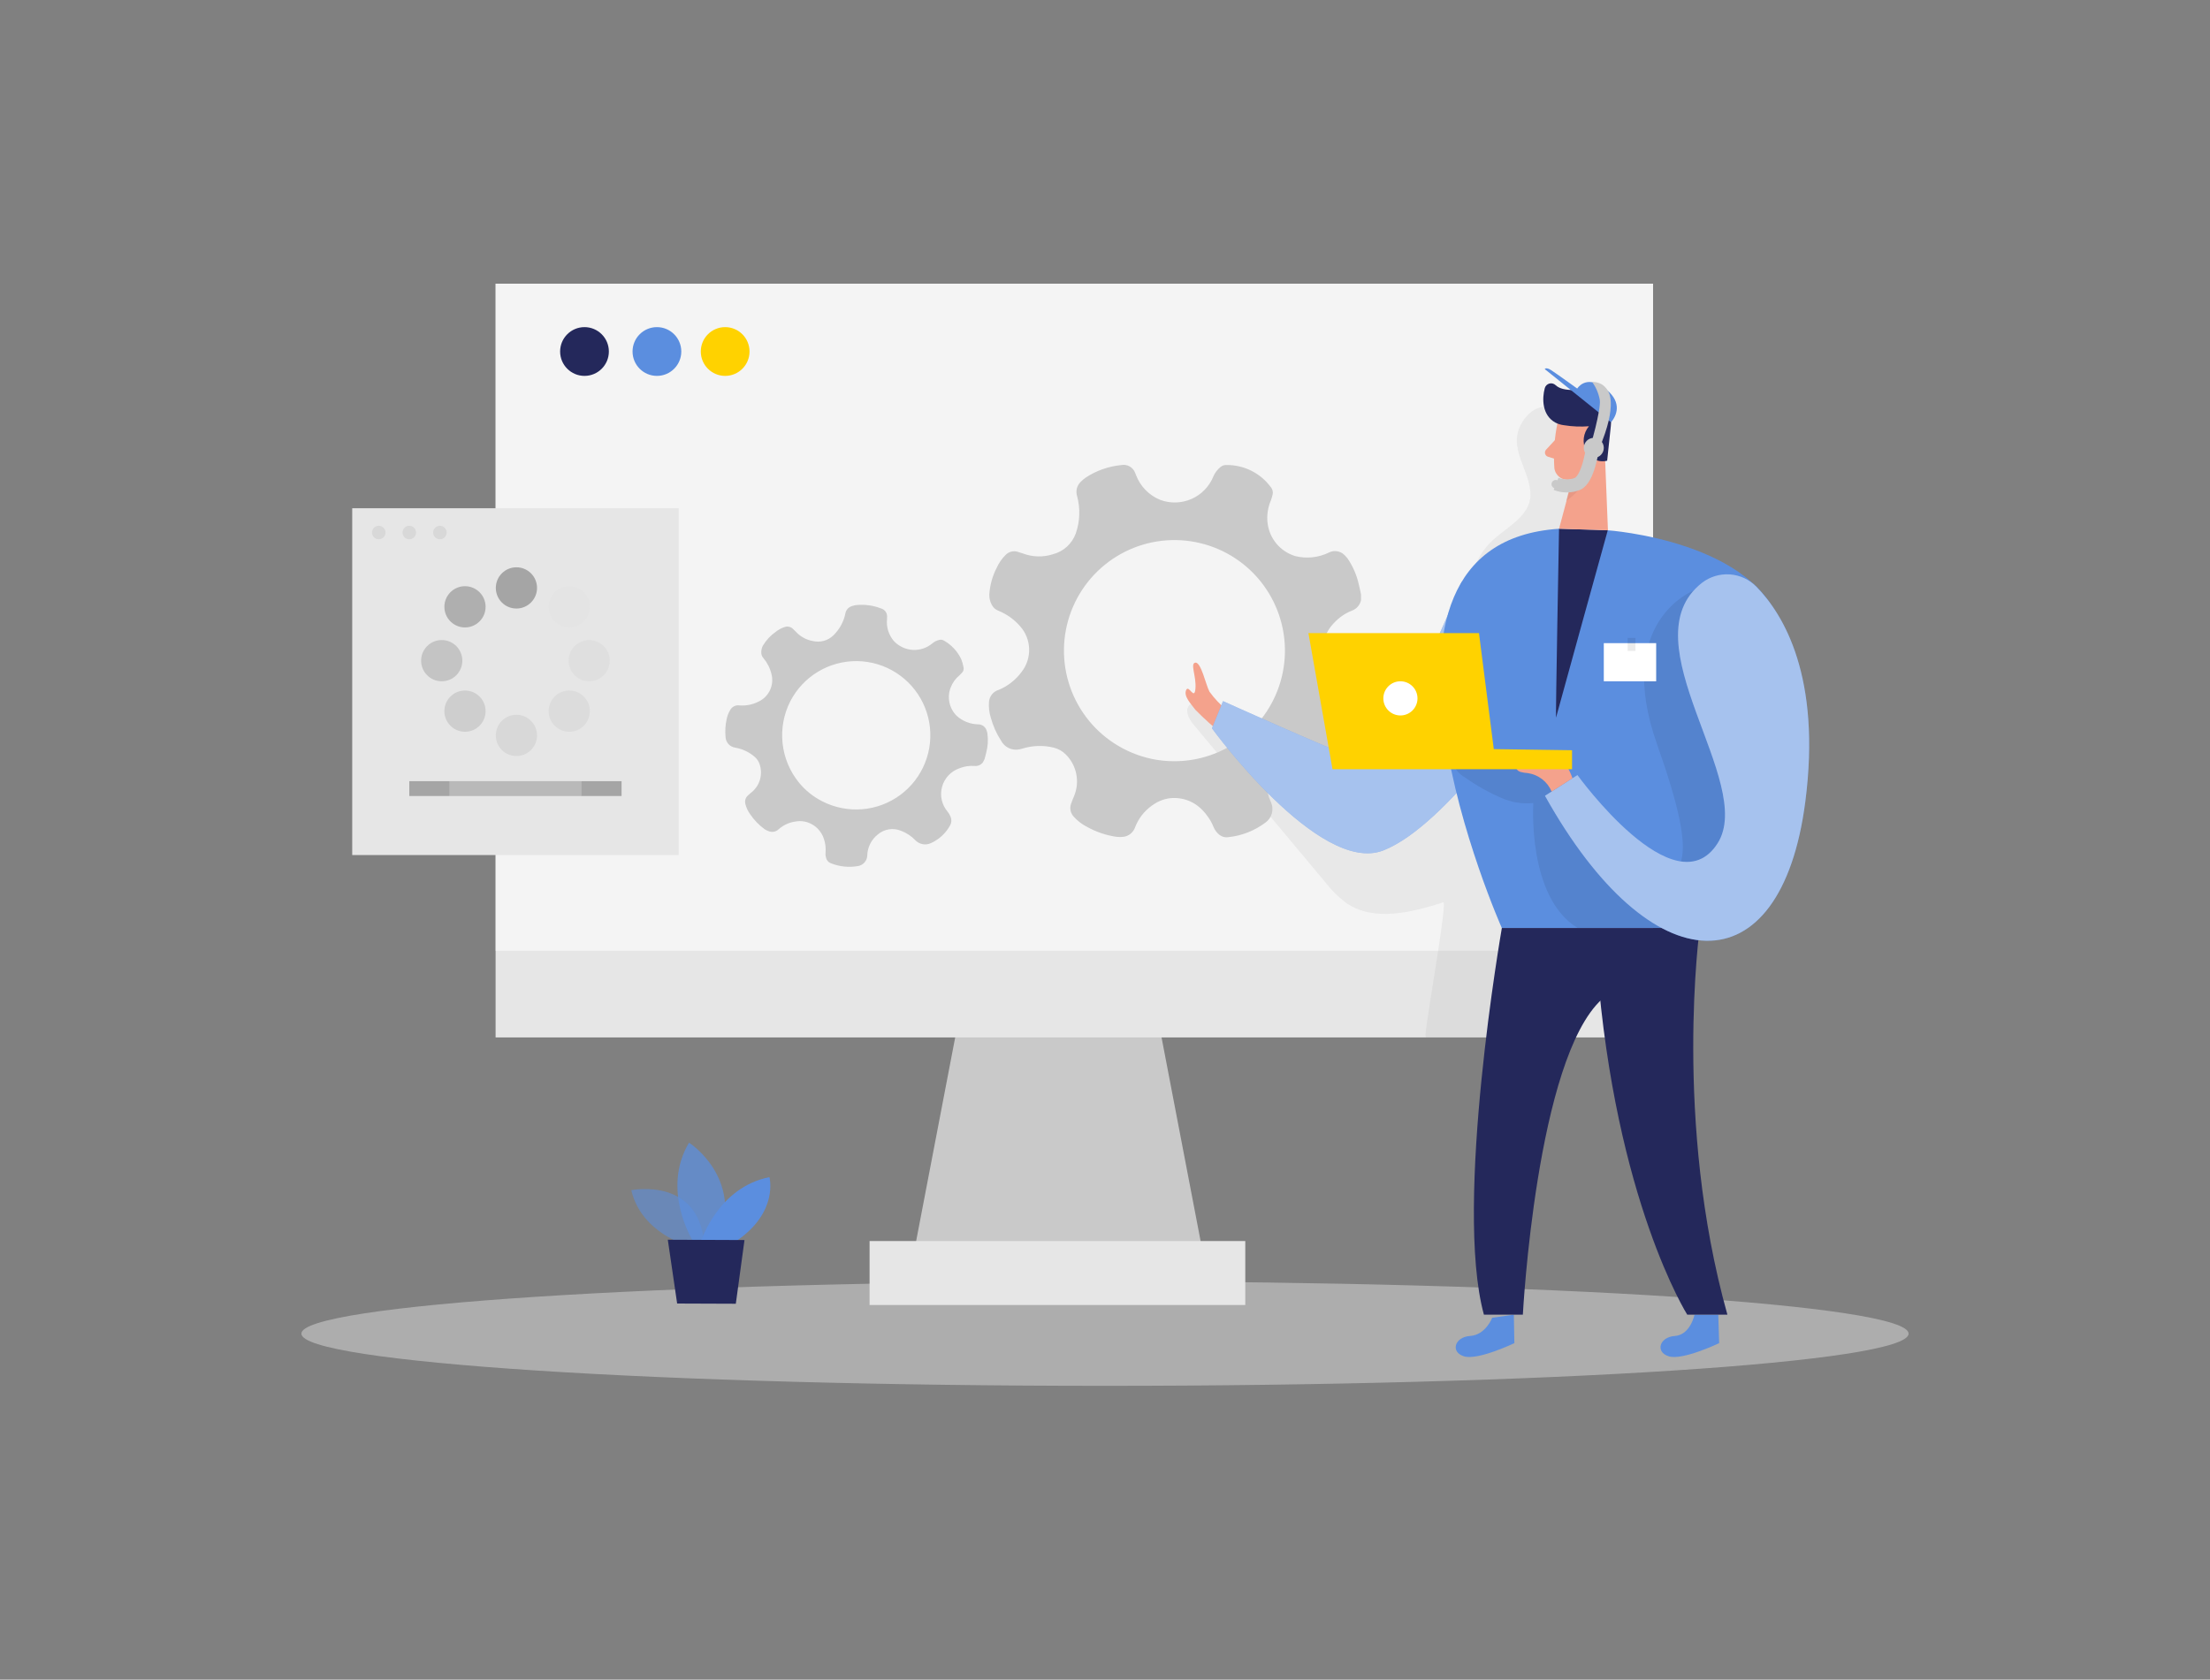 <svg width="171" height="130" viewBox="0 0 171 130" fill="none" xmlns="http://www.w3.org/2000/svg">
<rect x="0" y="0" width="171" height="130" fill="#808080" stroke="none"/>
<g id="IT Support_Two Color">
<path id="Vector" opacity="0.45" d="M85.5 107.261C119.841 107.261 147.68 105.452 147.68 103.221C147.68 100.991 119.841 99.182 85.5 99.182C51.159 99.182 23.32 100.991 23.32 103.221C23.32 105.452 51.159 107.261 85.5 107.261Z" fill="#E6E6E6"/>
<path id="Vector_2" d="M75.125 73.949L70.422 98.48H93.362L88.659 73.949H75.125Z" fill="#C9C9C9"/>
<path id="Vector_3" d="M127.908 21.956H38.347V80.295H127.908V21.956Z" fill="#E6E6E6"/>
<path id="Vector_4" d="M96.354 96.054H67.284V101.005H96.354V96.054Z" fill="#E6E6E6"/>
<path id="Vector_5" opacity="0.56" d="M127.908 21.956H38.347V73.59H127.908V21.956Z" fill="white"/>
<path id="Vector_6" d="M45.225 29.093C46.267 29.093 47.111 28.248 47.111 27.206C47.111 26.164 46.267 25.319 45.225 25.319C44.184 25.319 43.34 26.164 43.34 27.206C43.34 28.248 44.184 29.093 45.225 29.093Z" fill="#24285B"/>
<path id="Vector_7" d="M50.83 29.093C51.871 29.093 52.715 28.248 52.715 27.206C52.715 26.164 51.871 25.319 50.83 25.319C49.788 25.319 48.944 26.164 48.944 27.206C48.944 28.248 49.788 29.093 50.83 29.093Z" fill="#5B8EDF"/>
<path id="Vector_8" d="M56.109 29.093C57.151 29.093 57.995 28.248 57.995 27.206C57.995 26.164 57.151 25.319 56.109 25.319C55.068 25.319 54.224 26.164 54.224 27.206C54.224 28.248 55.068 29.093 56.109 29.093Z" fill="#FFD200"/>
<path id="Vector_9" opacity="0.16" d="M123.432 73.594C123.253 74.403 123.06 75.211 122.863 76.016C122.565 77.514 122.039 78.957 121.303 80.295H110.325C110.315 80.254 110.308 80.213 110.304 80.171C110.265 79.828 110.842 76.401 111.278 73.59C111.59 71.523 111.825 69.79 111.684 69.837C109.205 70.624 106.311 71.365 104.165 69.888C103.542 69.416 102.986 68.862 102.51 68.241L92.374 56.106C91.998 55.678 91.626 54.955 92.049 54.548C92.472 54.142 93.011 54.441 93.447 54.698L98.15 57.475C99.432 58.224 101.39 59.983 102.886 60.043C105.272 60.171 108.718 57.608 110.107 55.845C111.706 53.817 112.565 51.292 113.01 48.746C113.437 46.363 113.604 43.706 115.314 41.994C116.481 40.83 118.375 40.005 118.417 38.357C118.469 36.397 116.524 34.651 117.806 32.645C119.29 30.317 121.654 31.879 122.205 33.958C122.611 35.52 122.564 37.163 122.705 38.768C122.992 42.007 124.065 45.118 124.727 48.297C126.459 56.641 125.322 65.267 123.432 73.594Z" fill="#A5A5A5"/>
<path id="Vector_10" opacity="0.58" d="M53.177 96.397C53.177 96.397 49.62 95.425 48.846 92.118C48.846 92.118 54.357 91.001 54.515 96.696L53.177 96.397Z" fill="#5B8EDF"/>
<path id="Vector_11" opacity="0.73" d="M53.613 96.046C53.613 96.046 51.129 92.113 53.313 88.438C53.313 88.438 57.503 91.099 55.643 96.054L53.613 96.046Z" fill="#5B8EDF"/>
<path id="Vector_12" d="M54.254 96.046C54.254 96.046 55.566 91.895 59.534 91.108C59.534 91.108 60.278 93.803 56.969 96.058L54.254 96.046Z" fill="#5B8EDF"/>
<path id="Vector_13" d="M51.672 95.952L52.394 100.89L56.934 100.907L57.606 95.977L51.672 95.952Z" fill="#24285B"/>
<path id="Vector_14" d="M52.514 39.337H27.253V66.179H52.514V39.337Z" fill="#E6E6E6"/>
<path id="Vector_15" d="M104.618 47.257C104.793 47.192 104.948 47.083 105.069 46.94C105.19 46.798 105.273 46.627 105.31 46.444V46.017C105.255 45.751 105.203 45.482 105.135 45.221C104.977 44.512 104.687 43.84 104.28 43.239C104.2 43.134 104.111 43.035 104.015 42.944C103.862 42.795 103.666 42.697 103.454 42.664C103.243 42.631 103.027 42.664 102.835 42.76C102.022 43.162 101.093 43.261 100.215 43.038C99.647 42.865 99.142 42.53 98.763 42.074C98.383 41.618 98.145 41.061 98.077 40.471C98.01 39.88 98.099 39.281 98.334 38.734C98.382 38.605 98.422 38.474 98.453 38.34C98.488 38.232 98.495 38.117 98.473 38.005C98.452 37.894 98.402 37.79 98.329 37.703C97.935 37.167 97.419 36.733 96.825 36.435C96.23 36.138 95.574 35.986 94.909 35.991C94.821 35.985 94.733 35.997 94.649 36.026C94.565 36.054 94.488 36.099 94.422 36.158C94.191 36.349 94.008 36.593 93.888 36.868C93.574 37.648 92.969 38.274 92.201 38.615C91.433 38.955 90.563 38.982 89.775 38.691C89.344 38.516 88.955 38.253 88.631 37.919C88.307 37.586 88.056 37.188 87.894 36.753C87.878 36.706 87.859 36.66 87.838 36.616C87.761 36.394 87.605 36.209 87.4 36.095C87.195 35.982 86.956 35.948 86.727 36C85.768 36.096 84.846 36.42 84.038 36.945C83.882 37.048 83.739 37.169 83.61 37.305C83.469 37.444 83.369 37.619 83.321 37.812C83.273 38.005 83.281 38.207 83.341 38.396C83.599 39.348 83.563 40.356 83.239 41.288C83.096 41.682 82.858 42.036 82.548 42.317C82.237 42.598 81.862 42.799 81.456 42.901C80.701 43.14 79.888 43.117 79.147 42.837C79.028 42.794 78.904 42.765 78.784 42.722C78.61 42.659 78.421 42.65 78.241 42.697C78.062 42.743 77.901 42.843 77.779 42.983C77.51 43.254 77.292 43.572 77.134 43.92C76.794 44.568 76.594 45.281 76.548 46.012C76.539 46.288 76.604 46.562 76.736 46.804C76.839 47.013 77.016 47.176 77.232 47.262C77.892 47.525 78.478 47.943 78.942 48.481C79.366 48.961 79.609 49.574 79.63 50.215C79.651 50.855 79.449 51.483 79.058 51.99C78.605 52.613 77.99 53.098 77.279 53.393C77.071 53.453 76.886 53.576 76.751 53.746C76.615 53.915 76.535 54.122 76.522 54.339C76.494 54.736 76.538 55.135 76.655 55.516C76.826 56.161 77.099 56.775 77.463 57.334C77.57 57.534 77.726 57.702 77.917 57.822C78.108 57.943 78.327 58.012 78.553 58.023C78.739 58.026 78.924 57.998 79.1 57.942C79.895 57.694 80.742 57.668 81.55 57.869C81.892 57.956 82.205 58.134 82.456 58.383C82.876 58.797 83.162 59.328 83.278 59.907C83.393 60.486 83.331 61.087 83.102 61.63C83.025 61.827 82.935 62.015 82.871 62.217C82.813 62.382 82.8 62.56 82.835 62.731C82.87 62.903 82.95 63.062 83.067 63.192C83.349 63.513 83.689 63.779 84.068 63.975C84.782 64.378 85.565 64.647 86.376 64.767C86.559 64.79 86.745 64.79 86.928 64.767C87.131 64.741 87.323 64.659 87.481 64.529C87.64 64.4 87.759 64.229 87.826 64.035C88.082 63.366 88.528 62.786 89.108 62.366L89.305 62.229C89.631 62.016 89.998 61.87 90.382 61.801C90.854 61.725 91.338 61.763 91.792 61.911C92.246 62.06 92.659 62.316 92.994 62.657C93.382 63.04 93.689 63.497 93.896 64.001C93.996 64.246 94.158 64.462 94.366 64.626C94.465 64.7 94.578 64.752 94.698 64.781C94.817 64.81 94.942 64.814 95.063 64.792C96.094 64.682 97.077 64.295 97.906 63.671C98.155 63.498 98.334 63.242 98.412 62.95C98.49 62.657 98.463 62.345 98.334 62.071C98.131 61.647 98.024 61.183 98.02 60.713C98.016 60.242 98.116 59.777 98.312 59.35C98.491 58.91 98.787 58.529 99.169 58.248C99.551 57.967 100.003 57.797 100.475 57.758C101.143 57.671 101.822 57.74 102.459 57.959C102.771 58.069 103.109 58.077 103.426 57.983C103.743 57.89 104.022 57.699 104.225 57.437C104.723 56.808 105.053 56.063 105.186 55.272C105.225 55.046 105.246 54.817 105.25 54.587C105.258 54.419 105.226 54.252 105.158 54.098C105.09 53.944 104.987 53.809 104.857 53.702C104.684 53.544 104.486 53.417 104.272 53.325C103.797 53.13 103.378 52.822 103.05 52.428C102.722 52.033 102.495 51.564 102.39 51.062C102.285 50.56 102.304 50.04 102.445 49.547C102.587 49.053 102.847 48.602 103.203 48.233C103.593 47.803 104.077 47.469 104.618 47.257ZM93.246 58.579C92.468 58.805 91.662 58.919 90.852 58.917C89.709 58.919 88.577 58.686 87.526 58.233C85.672 57.443 84.155 56.023 83.245 54.223C82.335 52.423 82.089 50.359 82.551 48.396C83.013 46.432 84.153 44.695 85.77 43.491C87.388 42.287 89.378 41.694 91.39 41.816C93.402 41.938 95.306 42.767 96.766 44.157C98.226 45.548 99.149 47.41 99.371 49.415C99.593 51.42 99.1 53.439 97.98 55.116C96.859 56.793 95.183 58.02 93.246 58.579Z" fill="#C9C9C9"/>
<path id="Vector_16" d="M75.39 59.281C75.513 59.297 75.639 59.28 75.754 59.233C75.869 59.185 75.971 59.109 76.048 59.012L76.176 58.763C76.223 58.588 76.275 58.413 76.313 58.237C76.437 57.765 76.467 57.274 76.403 56.791C76.39 56.703 76.368 56.617 76.339 56.534C76.294 56.398 76.208 56.278 76.092 56.194C75.976 56.109 75.837 56.064 75.693 56.063C75.084 56.052 74.499 55.825 74.043 55.422C73.755 55.144 73.555 54.787 73.468 54.395C73.381 54.004 73.412 53.596 73.556 53.222C73.695 52.849 73.931 52.519 74.24 52.268C74.308 52.207 74.372 52.141 74.432 52.071C74.487 52.016 74.527 51.948 74.548 51.873C74.569 51.798 74.57 51.719 74.552 51.643C74.514 51.426 74.454 51.214 74.372 51.01C74.083 50.405 73.614 49.904 73.03 49.577C72.927 49.515 72.804 49.497 72.688 49.525C72.491 49.568 72.308 49.657 72.153 49.786C71.728 50.148 71.18 50.333 70.622 50.3C70.064 50.267 69.541 50.02 69.161 49.611C68.961 49.377 68.811 49.104 68.721 48.81C68.63 48.515 68.601 48.205 68.635 47.899C68.635 47.865 68.635 47.835 68.635 47.801C68.657 47.645 68.621 47.487 68.535 47.356C68.448 47.225 68.317 47.131 68.165 47.09C67.562 46.857 66.914 46.768 66.271 46.83C66.147 46.843 66.025 46.872 65.908 46.915C65.781 46.954 65.667 47.027 65.579 47.127C65.492 47.227 65.434 47.349 65.412 47.48C65.279 48.133 64.949 48.731 64.467 49.191C64.263 49.386 64.014 49.526 63.742 49.601C63.471 49.675 63.185 49.682 62.911 49.619C62.388 49.528 61.911 49.265 61.556 48.87L61.372 48.691C61.288 48.6 61.178 48.537 61.058 48.51C60.937 48.482 60.812 48.492 60.696 48.537C60.452 48.616 60.225 48.739 60.025 48.901C59.623 49.181 59.285 49.545 59.033 49.966C58.944 50.128 58.9 50.311 58.905 50.496C58.901 50.653 58.956 50.806 59.059 50.924C59.364 51.282 59.581 51.708 59.692 52.165C59.802 52.583 59.762 53.027 59.578 53.418C59.395 53.809 59.079 54.123 58.687 54.305C58.227 54.539 57.71 54.639 57.195 54.596C57.058 54.579 56.919 54.603 56.796 54.666C56.672 54.728 56.57 54.826 56.503 54.947C56.363 55.173 56.267 55.425 56.221 55.687C56.125 56.121 56.098 56.567 56.139 57.009C56.141 57.159 56.181 57.307 56.256 57.437C56.331 57.568 56.438 57.677 56.567 57.754C56.675 57.814 56.794 57.855 56.917 57.873C57.467 57.97 57.98 58.216 58.401 58.584C58.579 58.739 58.71 58.94 58.781 59.166C58.906 59.542 58.915 59.947 58.807 60.329C58.699 60.71 58.478 61.051 58.174 61.305C58.067 61.395 57.956 61.48 57.854 61.583C57.769 61.664 57.708 61.767 57.676 61.88C57.645 61.992 57.644 62.112 57.674 62.225C57.742 62.503 57.863 62.766 58.029 62.999C58.334 63.456 58.717 63.854 59.162 64.176C59.265 64.246 59.377 64.3 59.495 64.339C59.623 64.386 59.762 64.397 59.896 64.369C60.03 64.341 60.153 64.275 60.252 64.18C60.612 63.861 61.058 63.654 61.534 63.586C61.587 63.575 61.639 63.568 61.693 63.564C61.953 63.535 62.217 63.562 62.466 63.641C62.767 63.738 63.04 63.905 63.263 64.128C63.486 64.351 63.652 64.624 63.749 64.925C63.866 65.27 63.91 65.636 63.877 65.999C63.862 66.176 63.892 66.354 63.962 66.517C63.999 66.591 64.051 66.657 64.114 66.711C64.177 66.765 64.251 66.805 64.33 66.829C64.978 67.08 65.681 67.151 66.365 67.035C66.566 67.007 66.75 66.91 66.885 66.759C67.021 66.609 67.098 66.415 67.105 66.213C67.113 65.897 67.191 65.588 67.333 65.306C67.475 65.024 67.677 64.777 67.925 64.583C68.167 64.376 68.461 64.24 68.775 64.19C69.088 64.139 69.41 64.176 69.704 64.296C70.127 64.451 70.509 64.701 70.82 65.028C70.973 65.188 71.172 65.297 71.39 65.337C71.608 65.378 71.833 65.349 72.034 65.254C72.523 65.034 72.948 64.692 73.269 64.262C73.361 64.139 73.444 64.011 73.517 63.877C73.573 63.778 73.605 63.669 73.612 63.556C73.618 63.443 73.599 63.331 73.556 63.226C73.499 63.079 73.42 62.942 73.32 62.82C73.098 62.558 72.942 62.246 72.868 61.911C72.793 61.575 72.802 61.227 72.893 60.895C72.984 60.564 73.155 60.26 73.39 60.01C73.626 59.76 73.919 59.572 74.244 59.461C74.608 59.316 74.999 59.254 75.39 59.281ZM65.13 62.542C64.597 62.437 64.081 62.257 63.599 62.007C62.917 61.659 62.315 61.174 61.829 60.582C61.116 59.71 60.672 58.648 60.552 57.527C60.432 56.406 60.641 55.274 61.154 54.27C61.644 53.323 62.388 52.531 63.303 51.983C64.217 51.435 65.267 51.153 66.333 51.168C67.399 51.184 68.439 51.496 69.338 52.071C70.236 52.645 70.957 53.459 71.419 54.42C71.881 55.382 72.067 56.453 71.954 57.514C71.842 58.575 71.437 59.584 70.784 60.428C70.13 61.271 69.255 61.916 68.257 62.289C67.258 62.662 66.175 62.75 65.13 62.542Z" fill="#C9C9C9"/>
<path id="Vector_17" d="M48.094 60.462H31.669V61.609H48.094V60.462Z" fill="#A5A5A5"/>
<path id="Vector_18" opacity="0.23" d="M44.994 60.462H34.769V61.609H44.994V60.462Z" fill="white"/>
<path id="Vector_19" opacity="0.02" d="M44.045 48.562C44.926 48.562 45.64 47.848 45.64 46.966C45.64 46.085 44.926 45.37 44.045 45.37C43.165 45.37 42.451 46.085 42.451 46.966C42.451 47.848 43.165 48.562 44.045 48.562Z" fill="#A5A5A5"/>
<path id="Vector_20" opacity="0.36" d="M35.978 56.637C36.859 56.637 37.573 55.922 37.573 55.041C37.573 54.159 36.859 53.445 35.978 53.445C35.098 53.445 34.384 54.159 34.384 55.041C34.384 55.922 35.098 56.637 35.978 56.637Z" fill="#A5A5A5"/>
<path id="Vector_21" opacity="0.16" d="M44.045 56.637C44.926 56.637 45.64 55.922 45.64 55.041C45.64 54.159 44.926 53.445 44.045 53.445C43.165 53.445 42.451 54.159 42.451 55.041C42.451 55.922 43.165 56.637 44.045 56.637Z" fill="#A5A5A5"/>
<path id="Vector_22" opacity="0.84" d="M35.978 48.562C36.859 48.562 37.573 47.848 37.573 46.966C37.573 46.085 36.859 45.37 35.978 45.37C35.098 45.37 34.384 46.085 34.384 46.966C34.384 47.848 35.098 48.562 35.978 48.562Z" fill="#A5A5A5"/>
<path id="Vector_23" opacity="0.23" d="M39.958 58.515C40.839 58.515 41.553 57.801 41.553 56.919C41.553 56.038 40.839 55.323 39.958 55.323C39.078 55.323 38.364 56.038 38.364 56.919C38.364 57.801 39.078 58.515 39.958 58.515Z" fill="#A5A5A5"/>
<path id="Vector_24" d="M39.958 47.099C40.839 47.099 41.553 46.385 41.553 45.503C41.553 44.621 40.839 43.907 39.958 43.907C39.078 43.907 38.364 44.621 38.364 45.503C38.364 46.385 39.078 47.099 39.958 47.099Z" fill="#A5A5A5"/>
<path id="Vector_25" opacity="0.52" d="M34.179 52.73C35.059 52.73 35.773 52.016 35.773 51.134C35.773 50.253 35.059 49.538 34.179 49.538C33.298 49.538 32.584 50.253 32.584 51.134C32.584 52.016 33.298 52.73 34.179 52.73Z" fill="#A5A5A5"/>
<path id="Vector_26" opacity="0.09" d="M45.589 52.73C46.469 52.73 47.183 52.016 47.183 51.134C47.183 50.253 46.469 49.538 45.589 49.538C44.708 49.538 43.994 50.253 43.994 51.134C43.994 52.016 44.708 52.73 45.589 52.73Z" fill="#A5A5A5"/>
<path id="Vector_27" opacity="0.23" d="M29.305 41.738C29.593 41.738 29.827 41.504 29.827 41.216C29.827 40.927 29.593 40.694 29.305 40.694C29.017 40.694 28.784 40.927 28.784 41.216C28.784 41.504 29.017 41.738 29.305 41.738Z" fill="#A5A5A5"/>
<path id="Vector_28" opacity="0.23" d="M31.669 41.738C31.957 41.738 32.191 41.504 32.191 41.216C32.191 40.927 31.957 40.694 31.669 40.694C31.381 40.694 31.148 40.927 31.148 41.216C31.148 41.504 31.381 41.738 31.669 41.738Z" fill="#A5A5A5"/>
<path id="Vector_29" opacity="0.23" d="M34.038 41.738C34.326 41.738 34.559 41.504 34.559 41.216C34.559 40.927 34.326 40.694 34.038 40.694C33.749 40.694 33.516 40.927 33.516 41.216C33.516 41.504 33.749 41.738 34.038 41.738Z" fill="#A5A5A5"/>
<path id="Vector_30" d="M94.905 54.942C94.407 54.531 93.963 54.058 93.584 53.535C93.302 53.013 92.939 51.245 92.498 51.288C92.058 51.331 92.579 52.332 92.498 53.295C92.417 54.258 91.977 52.935 91.776 53.415C91.575 53.894 92.139 54.459 92.498 54.942C93.172 55.626 93.885 56.269 94.636 56.868L94.905 54.942Z" fill="#F4A28C"/>
<path id="Vector_31" d="M113.108 45.02C113.108 45.02 107.298 59.568 105.054 58.763C102.81 57.959 94.631 54.266 94.631 54.266L93.776 56.371C93.776 56.371 102.066 67.753 107.029 65.824C111.992 63.894 118.636 53.843 118.636 53.843L113.108 45.02Z" fill="#5B8EDF"/>
<path id="Vector_32" opacity="0.46" d="M113.108 45.02C113.108 45.02 107.298 59.568 105.054 58.763C102.81 57.959 94.631 54.266 94.631 54.266L93.776 56.371C93.776 56.371 102.066 67.753 107.029 65.824C111.992 63.894 118.636 53.843 118.636 53.843L113.108 45.02Z" fill="white"/>
<path id="Vector_33" d="M115.459 101.993C115.459 101.993 114.959 103.32 113.749 103.401C112.539 103.482 112.21 104.659 113.288 104.98C114.365 105.301 117.174 103.957 117.174 103.957L117.135 101.75L115.459 101.993Z" fill="#5B8EDF"/>
<path id="Vector_34" d="M131.114 101.75C131.114 101.75 130.798 103.32 129.592 103.401C128.387 103.482 128.058 104.659 129.135 104.98C130.212 105.301 133.021 103.957 133.021 103.957L132.952 101.75H131.114Z" fill="#5B8EDF"/>
<path id="Vector_35" d="M120.632 40.925L124.415 41.044C124.415 41.044 136.09 41.862 137.86 48.725C139.63 55.588 131.52 71.831 131.52 71.831H116.207C116.207 71.831 102.959 42.088 120.632 40.925Z" fill="#5B8EDF"/>
<path id="Vector_36" d="M120.632 40.925C120.632 40.925 120.354 55.747 120.401 55.533C120.448 55.319 124.402 41.044 124.402 41.044L120.632 40.925Z" fill="#24285B"/>
<path id="Vector_37" d="M120.508 32.765C120.272 33.904 120.191 35.07 120.269 36.23C120.286 36.368 120.33 36.501 120.4 36.621C120.469 36.741 120.561 36.846 120.671 36.931C120.782 37.015 120.908 37.076 121.042 37.111C121.176 37.145 121.316 37.153 121.453 37.133C121.898 37.1 122.323 36.939 122.679 36.67C123.035 36.4 123.305 36.034 123.458 35.614L124.313 33.873C124.443 33.506 124.457 33.108 124.352 32.733C124.247 32.359 124.029 32.026 123.727 31.78C122.637 30.805 120.705 31.502 120.508 32.765Z" fill="#F4A28C"/>
<path id="Vector_38" d="M124.142 34.19L124.415 41.044L120.632 40.925L121.953 35.982L124.142 34.19Z" fill="#F4A28C"/>
<path id="Vector_39" d="M121.012 32.91C121.651 33.014 122.3 33.041 122.945 32.991C122.726 33.251 122.588 33.57 122.547 33.907C122.507 34.245 122.567 34.587 122.718 34.891C122.86 35.189 123.1 35.429 123.399 35.569C123.698 35.709 124.036 35.74 124.355 35.657L124.638 32.983C124.69 32.601 124.638 32.212 124.487 31.857C124.337 31.503 124.093 31.195 123.783 30.968C123.511 30.768 123.225 30.588 122.928 30.428C122.197 30.026 121.012 30.407 120.363 29.808C120.3 29.748 120.222 29.705 120.137 29.684C120.053 29.663 119.964 29.664 119.88 29.687C119.797 29.71 119.72 29.755 119.658 29.817C119.597 29.878 119.552 29.955 119.529 30.039C119.311 30.839 119.307 32.136 120.35 32.709C120.557 32.815 120.781 32.883 121.012 32.91Z" fill="#24285B"/>
<path id="Vector_40" d="M131.52 71.823C131.52 71.823 129.464 86.799 133.658 101.75H130.55C130.55 101.75 124.992 92.935 123.577 74.741L131.52 71.823Z" fill="#24285B"/>
<path id="Vector_41" d="M122.504 34.806C122.504 34.806 122.611 34.005 123.206 34.138C123.8 34.271 123.633 35.422 122.816 35.422L122.504 34.806Z" fill="#F4A28C"/>
<path id="Vector_42" d="M120.307 34.07L119.632 34.801C119.593 34.843 119.565 34.893 119.551 34.948C119.537 35.003 119.538 35.061 119.552 35.116C119.567 35.171 119.595 35.221 119.634 35.262C119.674 35.303 119.723 35.333 119.777 35.349L120.555 35.593L120.307 34.07Z" fill="#F4A28C"/>
<path id="Vector_43" opacity="0.31" d="M121.615 37.052C122.09 36.985 122.535 36.783 122.898 36.47C122.898 36.47 122.697 37.711 121.188 38.777L121.615 37.052Z" fill="#CE8172"/>
<path id="Vector_44" d="M116.207 71.823C116.207 71.823 112.467 93.17 114.818 101.75H117.832C117.832 101.75 118.871 81.955 123.954 77.334L131.52 71.823H116.207Z" fill="#24285B"/>
<path id="Vector_45" opacity="0.08" d="M131.05 45.709C131.05 45.709 124.834 48.075 128.224 57.63C131.614 67.184 130.362 68.327 126.779 67.689C124.877 67.356 123.535 64.694 122.705 63.188C122.043 61.99 121.53 60.723 120.893 59.512C120.337 58.455 118.871 58.494 117.828 58.554C116.012 58.654 114.202 58.796 112.398 58.982C112.544 59.484 112.882 59.908 113.339 60.163C114.243 60.804 115.213 61.348 116.233 61.784C116.992 62.11 117.822 62.237 118.644 62.152C118.644 62.152 118.148 69.427 122.064 71.819H131.529L136.458 66.684V53.8L131.05 45.709Z" fill="black"/>
<path id="Vector_46" d="M131.691 45.109C132.309 44.633 133.08 44.402 133.858 44.458C134.635 44.515 135.364 44.857 135.906 45.417C138.01 47.557 140.938 52.409 139.686 62.062C137.8 76.581 127.788 76.371 119.542 61.592L122.056 59.987C122.056 59.987 129.605 70.453 132.901 65.267C135.894 60.56 125.873 49.666 131.691 45.109Z" fill="#5B8EDF"/>
<path id="Vector_47" opacity="0.46" d="M131.691 45.109C132.309 44.633 133.08 44.402 133.858 44.458C134.635 44.515 135.364 44.857 135.906 45.417C138.01 47.557 140.938 52.409 139.686 62.062C137.8 76.581 127.788 76.371 119.542 61.592L122.056 59.987C122.056 59.987 129.605 70.453 132.901 65.267C135.894 60.56 125.873 49.666 131.691 45.109Z" fill="white"/>
<path id="Vector_48" d="M121.671 60.235C121.562 59.916 121.418 59.609 121.243 59.32C121.09 59.16 120.906 59.032 120.703 58.945C120.499 58.858 120.28 58.812 120.059 58.81L119.012 58.708C118.573 58.63 118.123 58.661 117.699 58.798C117.581 58.833 117.477 58.903 117.4 59C117.324 59.096 117.279 59.214 117.272 59.337C117.291 59.432 117.335 59.52 117.401 59.592C117.466 59.664 117.55 59.716 117.644 59.743C117.831 59.794 118.023 59.826 118.217 59.837C118.621 59.896 119.003 60.058 119.326 60.308C119.649 60.559 119.902 60.889 120.059 61.267L121.671 60.235Z" fill="#F4A28C"/>
<path id="Vector_49" d="M103.104 59.534L101.241 49.003H114.437L115.583 57.98L121.637 58.066V59.534H103.104Z" fill="#FFD200"/>
<path id="Vector_50" d="M108.358 55.375C109.088 55.375 109.679 54.783 109.679 54.052C109.679 53.322 109.088 52.73 108.358 52.73C107.629 52.73 107.037 53.322 107.037 54.052C107.037 54.783 107.629 55.375 108.358 55.375Z" fill="white"/>
<path id="Vector_51" d="M123.321 35.439C123.748 35.439 124.095 35.092 124.095 34.664C124.095 34.237 123.748 33.89 123.321 33.89C122.894 33.89 122.547 34.237 122.547 34.664C122.547 35.092 122.894 35.439 123.321 35.439Z" fill="#C9C9C9"/>
<path id="Vector_52" d="M123.197 34.831C123.197 34.831 122.881 37.091 122.06 37.45C121.527 37.659 120.934 37.659 120.401 37.45" stroke="#C9C9C9" stroke-width="1.015" stroke-miterlimit="10"/>
<path id="Vector_53" d="M120.38 37.805C120.562 37.805 120.709 37.658 120.709 37.476C120.709 37.294 120.562 37.146 120.38 37.146C120.198 37.146 120.051 37.294 120.051 37.476C120.051 37.658 120.198 37.805 120.38 37.805Z" fill="#C9C9C9"/>
<path id="Vector_54" d="M124.655 32.683L119.525 28.567C119.525 28.567 119.619 28.387 120.033 28.657C120.448 28.926 122.038 30.073 122.038 30.073C122.038 30.073 122.688 28.991 124.078 29.983C125.467 30.976 125.215 32.011 124.655 32.683Z" fill="#5B8EDF"/>
<path id="Vector_55" d="M123.034 34.656C123.034 34.656 123.889 31.725 123.787 30.959C123.696 30.457 123.495 29.982 123.197 29.568C123.441 29.553 123.683 29.608 123.897 29.726C124.11 29.845 124.286 30.021 124.402 30.236C124.402 30.236 125.257 31.207 123.71 34.78L123.034 34.656Z" fill="#C9C9C9"/>
<path id="Vector_56" d="M128.147 49.778H124.095V52.73H128.147V49.778Z" fill="white"/>
<path id="Vector_57" opacity="0.08" d="M126.544 49.376H125.941V50.381H126.544V49.376Z" fill="black"/>
</g>
</svg>
